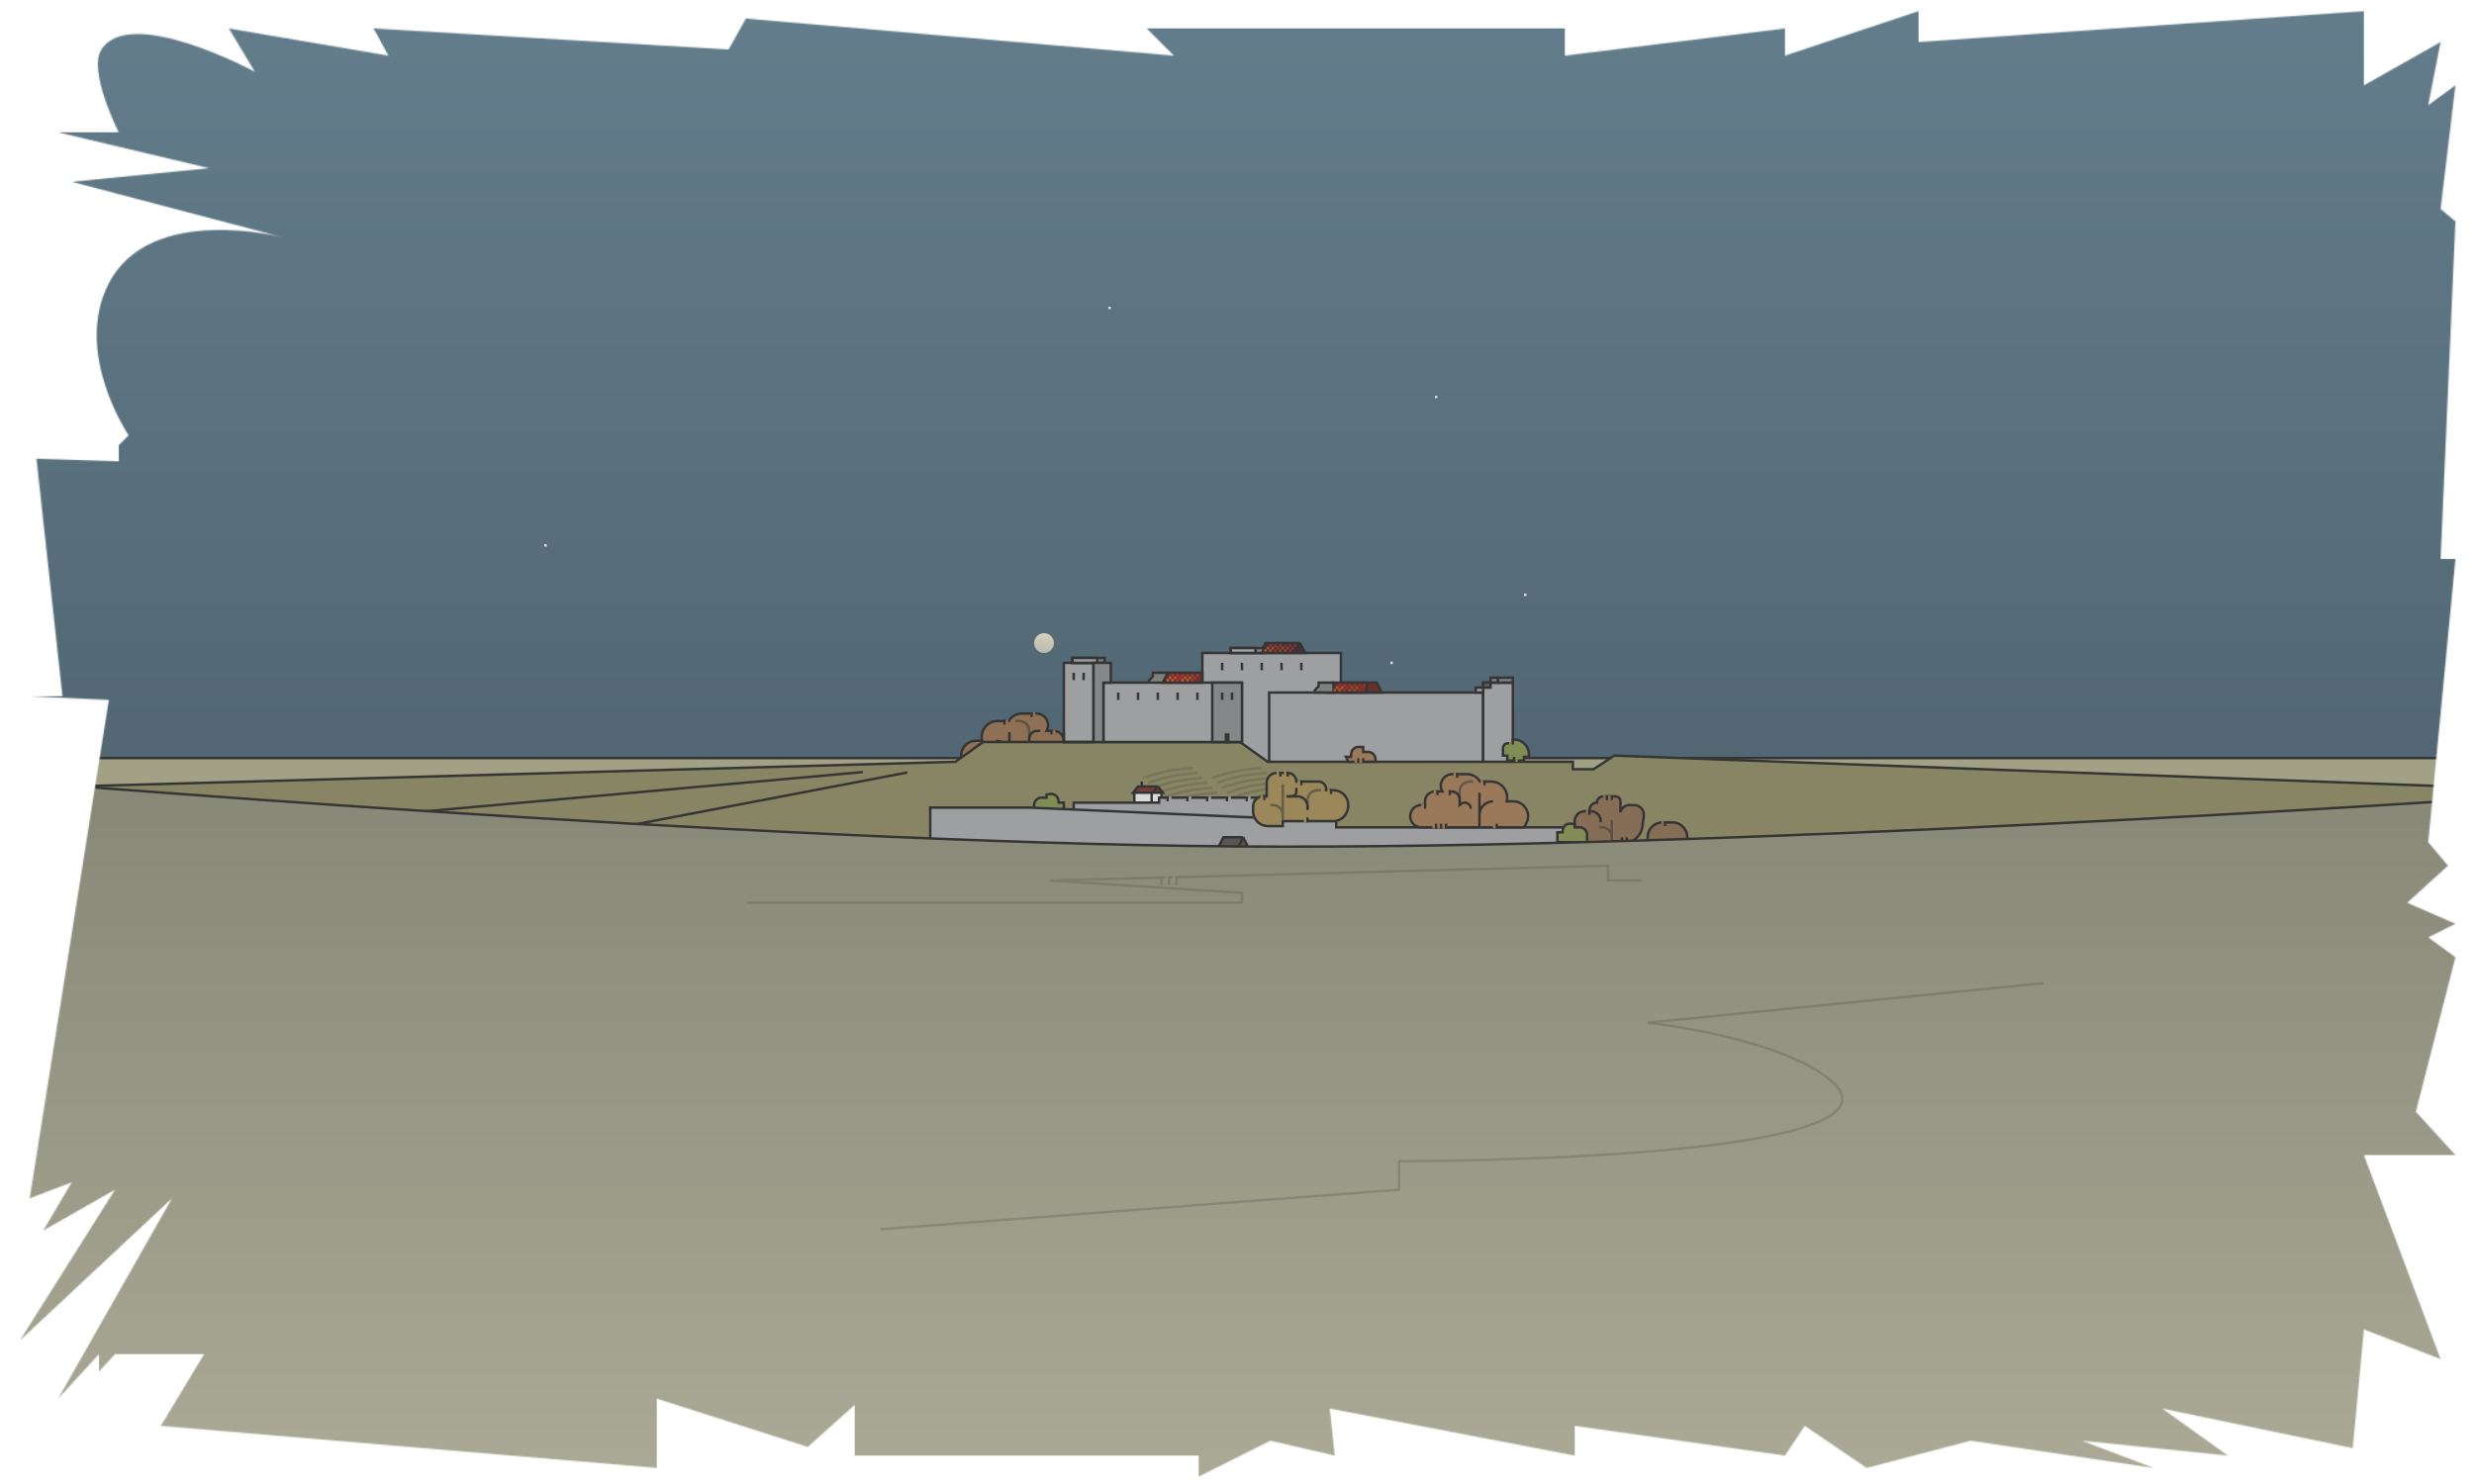 <svg width="2000" height="1200" viewBox="0 0 2000 1200" fill="none" xmlns="http://www.w3.org/2000/svg">
<mask id="mask0_63_17937" style="mask-type:alpha" maskUnits="userSpaceOnUse" x="16" y="9" width="1969" height="1185">
<path d="M169 136L47 107H96C96 107 70.793 57.51 82 40C105.232 3.702 206 58 206 58L185 23L314 45L302 23L589 40L603 15L949 45L927 23H1265V45L1443 23V45L1551 9V34L1911 9V69L1973 34L1963 85L1985 69L1973 169L1985 179L1973 452H1985L1963 681L1979 700L1946 730L1985 747L1963 758L1985 774L1953 899L1985 934H1911L1973 1099L1911 1075L1902 1171L1748 1139L1801 1177L1683 1165L1741 1187L1593 1165L1509 1187L1459 1153L1443 1177L1273 1153V1177L1075 1139L1079 1177L1027 1165L969 1194V1177H691V1136L653 1170L531 1131V1187L130 1153L165 1095H93L80 1109V1095L47 1131L139 969L16 1084L93 962L35 995L58 956L24 969L88 566L24 563H50.5L29.487 371L96 373V360L104 352C104 352 58.749 285.402 88 229C121.801 163.825 229 192 229 192L58 147L169 136Z" fill="white"/>
</mask>
<g mask="url(#mask0_63_17937)">
<rect y="-20" width="2000" height="1200" fill="url(#paint0_linear_63_17937)"/>
<rect x="1160" y="320" width="2" height="2" fill="#D9D9D9"/>
<rect x="896" y="248" width="2" height="2" fill="#D9D9D9"/>
<rect x="440" y="440" width="2" height="2" fill="#D9D9D9"/>
<rect width="2" height="2" transform="matrix(-1 0 0 1 1126 535)" fill="#D9D9D9"/>
<rect width="2" height="2" transform="matrix(-1 0 0 1 1234 480)" fill="#D9D9D9"/>
<path d="M2009 744V613H-9V744H2009Z" fill="#CAC8A6"/>
<path d="M2009 744V613H-9V744H2009Z" fill="black" fill-opacity="0.2"/>
<path d="M2009 744V613H-9V744H2009Z" stroke="#353535" stroke-width="2"/>
<path fill-rule="evenodd" clip-rule="evenodd" d="M846 591C849.565 584.762 845.06 577 837.875 577H826C821.558 577 817.68 579.413 815.605 583H806.482C798.105 583 791.958 590.873 793.99 599H789C782.373 599 777 604.373 777 611V620H814H822H834H860H863C867.971 620 872 615.971 872 611C872 606.029 867.971 602 863 602H860V599.5V599C860 594.582 856.418 591 852 591H846Z" fill="#8E7054"/>
<path d="M846 591V592H844.277L845.132 590.504L846 591ZM815.605 583L816.471 583.501L816.182 584H815.605V583ZM793.99 599L794.96 598.757L795.271 600H793.99V599ZM777 620V621H776V620H777ZM860 602V603H859V602H860ZM837.875 576C845.828 576 850.814 584.591 846.868 591.496L845.132 590.504C848.315 584.932 844.292 578 837.875 578V576ZM826 576H837.875V578H826V576ZM814.74 582.499C816.986 578.616 821.187 576 826 576V578C821.93 578 818.374 580.21 816.471 583.501L814.74 582.499ZM806.482 582H815.605V584H806.482V582ZM793.02 599.243C790.83 590.484 797.454 582 806.482 582V584C798.755 584 793.086 591.261 794.96 598.757L793.02 599.243ZM789 598H793.99V600H789V598ZM776 611C776 603.82 781.82 598 789 598V600C782.925 600 778 604.925 778 611H776ZM776 620V611H778V620H776ZM814 621H777V619H814V621ZM822 621H814V619H822V621ZM834 621H822V619H834V621ZM834 619H860V621H834V619ZM860 619H863V621H860V619ZM863 619C867.418 619 871 615.418 871 611H873C873 616.523 868.523 621 863 621V619ZM871 611C871 606.582 867.418 603 863 603V601C868.523 601 873 605.477 873 611H871ZM863 603H860V601H863V603ZM861 599.5V602H859V599.5H861ZM861 599V599.5H859V599H861ZM852 590C856.971 590 861 594.029 861 599H859C859 595.134 855.866 592 852 592V590ZM846 590H852V592H846V590Z" fill="#353535"/>
<path d="M841 591H838.5C834.91 591 832 593.91 832 597.5V597.5V602L831.222 601.308C828.036 598.476 823 600.738 823 605V605" stroke="#353535" stroke-width="2"/>
<path d="M805 599V599C811.075 599 816 603.925 816 610V619V592" stroke="#353535" stroke-width="2"/>
<path opacity="0.5" d="M821 583H824C828.418 583 832 586.582 832 591V597" stroke="#353535" stroke-width="2"/>
<rect x="850" y="617" width="2" height="4" fill="#353535"/>
<rect x="852" y="617" width="2" height="4" fill="#8E7054"/>
<rect x="846" y="617" width="2" height="4" fill="#353535"/>
<rect x="848" y="617" width="2" height="4" fill="#8E7054"/>
<rect x="842" y="617" width="2" height="4" fill="#353535"/>
<rect x="844" y="617" width="2" height="4" fill="#8E7054"/>
<rect x="801" y="617" width="2" height="4" fill="#353535"/>
<rect x="803" y="617" width="2" height="4" fill="#8E7054"/>
<rect x="811" y="582" width="2" height="4" fill="#353535"/>
<rect x="813" y="582" width="2" height="4" fill="#8E7054"/>
<rect x="833" y="576" width="2" height="4" fill="#353535"/>
<rect x="835" y="576" width="2" height="4" fill="#8E7054"/>
<rect x="849" y="590" width="2" height="4" fill="#353535"/>
<rect x="851" y="590" width="2" height="4" fill="#8E7054"/>
<rect x="859" y="601" width="2" height="4" fill="#353535"/>
<rect x="861" y="601" width="2" height="4" fill="#8E7054"/>
<path d="M932 544H944V554H929V550L932 547V544Z" fill="#7F8080" stroke="#353535" stroke-width="2"/>
<path d="M972 528H1084V560H1199V624H972V528Z" fill="#9E9FA0"/>
<path d="M1084 560V528H972V624H1199V560H1084ZM1084 560H1026V624" stroke="#353535" stroke-width="2"/>
<path d="M1199 552H1223V665H1199V552Z" fill="#9E9FA0" stroke="#353535" stroke-width="2"/>
<path d="M794.731 600L772.425 616L21 637V685H416.927H2009V637L1304.97 611L1288.25 622H1271.52V616H1024.76L1002.45 600H843.525H794.731Z" fill="#888564"/>
<path d="M21 685V637L772.425 616L794.731 600H843.525H1002.45L1024.76 616H1271.52V622H1288.25L1304.97 611L2009 637V685H416.927M21 685H416.927M21 685L697.579 624.312M416.927 685L733.564 624.625" stroke="#353535" stroke-width="2"/>
<path opacity="0.2" d="M964 621C964 621 950.559 622.094 942.421 623.769C934.878 625.322 924 629 924 629" stroke="#353535" stroke-width="2"/>
<path opacity="0.2" d="M976 633C976 633 962.559 634.094 954.421 635.769C946.878 637.322 936 641 936 641" stroke="#353535" stroke-width="2"/>
<path opacity="0.2" d="M968 625C968 625 954.559 626.094 946.421 627.769C938.878 629.322 928 633 928 633" stroke="#353535" stroke-width="2"/>
<path opacity="0.2" d="M980 637C980 637 966.559 638.094 958.421 639.769C950.878 641.322 940 645 940 645" stroke="#353535" stroke-width="2"/>
<path opacity="0.2" d="M972 629C972 629 958.559 630.094 950.421 631.769C942.878 633.322 932 637 932 637" stroke="#353535" stroke-width="2"/>
<path opacity="0.2" d="M984 641C984 641 970.559 642.094 962.421 643.769C954.878 645.322 944 649 944 649" stroke="#353535" stroke-width="2"/>
<path opacity="0.2" d="M1020 621C1020 621 1006.56 622.094 998.421 623.769C990.878 625.322 980 629 980 629" stroke="#353535" stroke-width="2"/>
<path opacity="0.2" d="M1032 633C1032 633 1018.56 634.094 1010.42 635.769C1002.88 637.322 992 641 992 641" stroke="#353535" stroke-width="2"/>
<path opacity="0.2" d="M1024 625C1024 625 1010.56 626.094 1002.42 627.769C994.878 629.322 984 633 984 633" stroke="#353535" stroke-width="2"/>
<path opacity="0.2" d="M1036 637C1036 637 1022.56 638.094 1014.42 639.769C1006.88 641.322 996 645 996 645" stroke="#353535" stroke-width="2"/>
<path opacity="0.2" d="M1028 629C1028 629 1014.56 630.094 1006.42 631.769C998.878 633.322 988 637 988 637" stroke="#353535" stroke-width="2"/>
<path opacity="0.2" d="M1040 641C1040 641 1026.56 642.094 1018.42 643.769C1010.88 645.322 1000 649 1000 649" stroke="#353535" stroke-width="2"/>
<path d="M920 636H923H936L932 641H916L920 636Z" fill="#773C3C"/>
<path d="M936 636L932 641H940L936 636Z" fill="#773C3C"/>
<path d="M936 636L932 641M936 636L940 641H932M936 636H923M932 641H916L920 636H923M923 636V632" stroke="#353535" stroke-width="2"/>
<path d="M917 641H931H939V649H931H917V641Z" fill="#D9D9D9"/>
<path d="M931 641H917V649H931M931 641H939V649H931M931 641V649" stroke="#353535" stroke-width="2"/>
<path d="M937 649.073V645H1016L1016 663H868V649.073H937Z" fill="#9E9FA0" stroke="#353535" stroke-width="2"/>
<path d="M855.765 649V647.992C855.765 644.315 852.488 641.503 848.854 642.062L846 642.5V645H842C838.686 645 836 647.686 836 651V657H860V649H855.765Z" fill="#828D55" stroke="#353535" stroke-width="2"/>
<path d="M830.969 653H752V685H1283V669H1080.24V664L830.969 653Z" fill="#9E9FA0" stroke="#353535" stroke-width="2"/>
<rect x="892" y="552" width="112" height="48" fill="#9E9FA0" stroke="#353535" stroke-width="2"/>
<rect x="980" y="552" width="24" height="48" fill="#9E9FA0"/>
<rect x="980" y="552" width="24" height="48" fill="black" fill-opacity="0.15"/>
<rect x="980" y="552" width="24" height="48" stroke="#353535" stroke-width="2"/>
<path d="M944 544H972V552H940L944 544Z" fill="#6A322A" stroke="#353535" stroke-width="2"/>
<path d="M1113 552H1085V560H1117L1113 552Z" fill="#6A322A" stroke="#353535" stroke-width="2"/>
<path d="M1077 552H1105V560H1073L1077 552Z" fill="#6A322A" stroke="#353535" stroke-width="2"/>
<path d="M1023 520H1051L1047 528H1019L1023 520Z" fill="#4A3131"/>
<path d="M1051 520L1047 528H1055L1051 520Z" fill="#4A3131"/>
<path d="M1051 520H1023L1019 528H1047M1051 520L1047 528M1051 520L1055 528H1047" stroke="#353535" stroke-width="2"/>
<path fill-rule="evenodd" clip-rule="evenodd" d="M1291 649C1291 646.239 1293.24 644 1296 644H1306C1308.21 644 1310 645.791 1310 648V657C1310.58 653.538 1313.57 651 1317.08 651H1321.03C1325.78 651 1329.46 655.181 1328.85 659.9L1327.8 668.048C1326.77 676.026 1319.98 682 1311.93 682H1306H1297H1273V664C1273 659.582 1276.58 656 1281 656H1285V655C1285 651.686 1287.69 649 1291 649ZM1332 677C1332 670.373 1337.37 665 1344 665H1352C1358.63 665 1364 670.373 1364 677V681H1332V677Z" fill="#866D55"/>
<path d="M1291 649V650H1292V649H1291ZM1310 657H1309L1310.99 657.164L1310 657ZM1328.85 659.9L1327.86 659.772L1328.85 659.9ZM1327.8 668.048L1328.79 668.176L1327.8 668.048ZM1273 682H1272V683H1273V682ZM1285 656V657H1286V656H1285ZM1364 681V682H1365V681H1364ZM1332 681H1331V682H1332V681ZM1296 643C1292.69 643 1290 645.686 1290 649H1292C1292 646.791 1293.79 645 1296 645V643ZM1306 643H1296V645H1306V643ZM1311 648C1311 645.239 1308.76 643 1306 643V645C1307.66 645 1309 646.343 1309 648H1311ZM1311 657V648H1309V657H1311ZM1317.08 650C1313.08 650 1309.67 652.891 1309.01 656.836L1310.99 657.164C1311.48 654.184 1314.06 652 1317.08 652V650ZM1321.03 650H1317.08V652H1321.03V650ZM1329.84 660.028C1330.53 654.71 1326.39 650 1321.03 650V652C1325.18 652 1328.39 655.651 1327.86 659.772L1329.84 660.028ZM1328.79 668.176L1329.84 660.028L1327.86 659.772L1326.81 667.92L1328.79 668.176ZM1311.93 683C1320.48 683 1327.7 676.653 1328.79 668.176L1326.81 667.92C1325.84 675.4 1319.47 681 1311.93 681V683ZM1306 683H1311.93V681H1306V683ZM1306 681H1297V683H1306V681ZM1297 681H1273V683H1297V681ZM1274 682V664H1272V682H1274ZM1274 664C1274 660.134 1277.13 657 1281 657V655C1276.03 655 1272 659.029 1272 664H1274ZM1281 657H1285V655H1281V657ZM1284 655V656H1286V655H1284ZM1291 648C1287.13 648 1284 651.134 1284 655H1286C1286 652.239 1288.24 650 1291 650V648ZM1344 664C1336.82 664 1331 669.82 1331 677H1333C1333 670.925 1337.92 666 1344 666V664ZM1352 664H1344V666H1352V664ZM1365 677C1365 669.82 1359.18 664 1352 664V666C1358.08 666 1363 670.925 1363 677H1365ZM1365 681V677H1363V681H1365ZM1332 682H1364V680H1332V682ZM1331 677V681H1333V677H1331Z" fill="#353535"/>
<path opacity="0.5" d="M1293 669H1295C1299.42 669 1303 672.582 1303 677V680V663" stroke="#353535" stroke-width="2"/>
<path d="M1286 656V656C1290.42 656 1294 659.582 1294 664V665" stroke="#353535" stroke-width="2"/>
<rect width="2" height="4" transform="matrix(-1 0 0 1 1347 664)" fill="#353535"/>
<rect width="2" height="4" transform="matrix(-1 0 0 1 1345 664)" fill="#866D55"/>
<rect width="2" height="4" transform="matrix(-1 0 0 1 1312 677)" fill="#353535"/>
<rect width="2" height="4" transform="matrix(-1 0 0 1 1310 677)" fill="#866D55"/>
<rect width="2" height="4" transform="matrix(-1 0 0 1 1286 655)" fill="#353535"/>
<rect width="2" height="4" transform="matrix(-1 0 0 1 1284 655)" fill="#866D55"/>
<rect width="2" height="4" transform="matrix(-1 0 0 1 1300 643)" fill="#353535"/>
<rect width="2" height="4" transform="matrix(-1 0 0 1 1298 643)" fill="#866D55"/>
<rect width="2" height="4" transform="matrix(-1 0 0 1 1304 643)" fill="#353535"/>
<rect width="2" height="4" transform="matrix(-1 0 0 1 1302 643)" fill="#866D55"/>
<rect width="2" height="4" transform="matrix(-1 0 0 1 1316 677)" fill="#353535"/>
<rect width="2" height="4" transform="matrix(-1 0 0 1 1314 677)" fill="#866D55"/>
<path fill-rule="evenodd" clip-rule="evenodd" d="M1024 633C1024 628.582 1027.58 625 1032 625H1041C1044.87 625 1048 628.134 1048 632H1066C1069.31 632 1072 634.686 1072 638V639H1077.93C1085.31 639 1090.94 645.605 1089.78 652.896L1089.62 653.896C1088.69 659.717 1083.66 664 1077.77 664H1072H1065H1037V668H1025C1018.37 668 1013 662.627 1013 656V652C1013 647.582 1016.58 644 1021 644H1024V642.5V633Z" fill="#9A885A"/>
<path d="M1048 632H1047V633H1048V632ZM1072 639H1071V640H1072V639ZM1089.78 652.896L1088.79 652.738V652.738L1089.78 652.896ZM1089.62 653.896L1090.6 654.054V654.054L1089.62 653.896ZM1037 664V663H1036V664H1037ZM1037 668V669H1038V668H1037ZM1024 644V645H1025V644H1024ZM1032 624C1027.03 624 1023 628.029 1023 633H1025C1025 629.134 1028.13 626 1032 626V624ZM1041 624H1032V626H1041V624ZM1049 632C1049 627.582 1045.42 624 1041 624V626C1044.31 626 1047 628.686 1047 632H1049ZM1066 631H1048V633H1066V631ZM1073 638C1073 634.134 1069.87 631 1066 631V633C1068.76 633 1071 635.239 1071 638H1073ZM1073 639V638H1071V639H1073ZM1077.93 638H1072V640H1077.93V638ZM1090.76 653.054C1092.03 645.155 1085.93 638 1077.93 638V640C1084.7 640 1089.86 646.054 1088.79 652.738L1090.76 653.054ZM1090.6 654.054L1090.76 653.054L1088.79 652.738L1088.63 653.738L1090.6 654.054ZM1077.77 665C1084.15 665 1089.6 660.361 1090.6 654.054L1088.63 653.738C1087.78 659.074 1083.17 663 1077.77 663V665ZM1072 665H1077.77V663H1072V665ZM1065 665H1072V663H1065V665ZM1037 665H1065V663H1037V665ZM1036 664V668H1038V664H1036ZM1037 667H1025V669H1037V667ZM1025 667C1018.92 667 1014 662.075 1014 656H1012C1012 663.18 1017.82 669 1025 669V667ZM1014 656V652H1012V656H1014ZM1014 652C1014 648.134 1017.13 645 1021 645V643C1016.03 643 1012 647.029 1012 652H1014ZM1021 645H1024V643H1021V645ZM1023 642.5V644H1025V642.5H1023ZM1023 633V642.5H1025V633H1023Z" fill="#353535"/>
<path opacity="0.5" d="M1057 654V647C1057 642.582 1060.58 639 1065 639H1068" stroke="#353535" stroke-width="2"/>
<path opacity="0.5" d="M1027 651L1029 651C1033.42 651 1037 654.582 1037 659L1037 663L1037 634" stroke="#353535" stroke-width="2"/>
<path d="M1057 655L1057 652C1057 647.582 1053.42 644 1049 644L1042 644" stroke="#353535" stroke-width="2"/>
<path d="M1048 637L1048 640C1048 642.209 1046.21 644 1044 644L1040 644" stroke="#353535" stroke-width="2"/>
<rect width="2" height="4" transform="matrix(-1 0 0 1 1058 661)" fill="#353535"/>
<rect width="2" height="4" transform="matrix(-1 0 0 1 1056 661)" fill="#9A885A"/>
<rect width="2" height="4" transform="matrix(-1 0 0 1 1077 638)" fill="#353535"/>
<rect width="2" height="4" transform="matrix(-1 0 0 1 1075 638)" fill="#9A885A"/>
<rect width="2" height="4" transform="matrix(-1 0 0 1 1053 631)" fill="#353535"/>
<rect width="2" height="4" transform="matrix(-1 0 0 1 1051 631)" fill="#9A885A"/>
<rect width="2" height="4" transform="matrix(-1 0 0 1 1036 624)" fill="#353535"/>
<rect width="2" height="4" transform="matrix(-1 0 0 1 1034 624)" fill="#9A885A"/>
<rect width="2" height="4" transform="matrix(-1 0 0 1 1042 624)" fill="#353535"/>
<rect width="2" height="4" transform="matrix(-1 0 0 1 1040 624)" fill="#9A885A"/>
<rect width="2" height="4" transform="matrix(-1 0 0 1 1023 643)" fill="#353535"/>
<rect width="2" height="4" transform="matrix(-1 0 0 1 1021 643)" fill="#9A885A"/>
<path d="M1263.24 673V671.992C1263.24 668.315 1266.51 665.503 1270.15 666.062L1273 666.5V669H1277C1280.31 669 1283 671.686 1283 675V681H1259V673H1263.24Z" fill="#828D55" stroke="#353535" stroke-width="2"/>
<path d="M989 677H1005L1001 685H985L989 677Z" fill="#595652"/>
<path d="M1005 677L1001 685H1009L1005 677Z" fill="#595652"/>
<path d="M1005 677H989L985 685H1001M1005 677L1001 685M1005 677L1009 685H1001" stroke="#353535" stroke-width="2"/>
<path d="M2007.29 645.884L2008 645.836V1199H-8V630.087C-7.797 630.104 -7.567 630.123 -7.308 630.144C-6.133 630.241 -4.384 630.386 -2.086 630.575C2.511 630.952 9.304 631.506 18.09 632.211C35.661 633.623 61.203 635.643 93.086 638.076C156.852 642.943 245.984 649.463 347.45 656.08C550.375 669.313 802.649 682.932 999.992 684.467C1197.19 686 1449.46 676.324 1652.42 666.266C1753.91 661.236 1843.07 656.111 1906.86 652.243C1938.75 650.309 1964.3 648.689 1981.88 647.553C1990.67 646.985 1997.47 646.538 2002.07 646.233C2004.37 646.08 2006.12 645.963 2007.29 645.884Z" fill="#A9A995"/>
<path d="M2007.29 645.884L2008 645.836V1199H-8V630.087C-7.797 630.104 -7.567 630.123 -7.308 630.144C-6.133 630.241 -4.384 630.386 -2.086 630.575C2.511 630.952 9.304 631.506 18.09 632.211C35.661 633.623 61.203 635.643 93.086 638.076C156.852 642.943 245.984 649.463 347.45 656.08C550.375 669.313 802.649 682.932 999.992 684.467C1197.19 686 1449.46 676.324 1652.42 666.266C1753.91 661.236 1843.07 656.111 1906.86 652.243C1938.75 650.309 1964.3 648.689 1981.88 647.553C1990.67 646.985 1997.47 646.538 2002.07 646.233C2004.37 646.08 2006.12 645.963 2007.29 645.884Z" fill="url(#paint1_linear_63_17937)" fill-opacity="0.2"/>
<path d="M2007.29 645.884L2008 645.836V1199H-8V630.087C-7.797 630.104 -7.567 630.123 -7.308 630.144C-6.133 630.241 -4.384 630.386 -2.086 630.575C2.511 630.952 9.304 631.506 18.09 632.211C35.661 633.623 61.203 635.643 93.086 638.076C156.852 642.943 245.984 649.463 347.45 656.08C550.375 669.313 802.649 682.932 999.992 684.467C1197.19 686 1449.46 676.324 1652.42 666.266C1753.91 661.236 1843.07 656.111 1906.86 652.243C1938.75 650.309 1964.3 648.689 1981.88 647.553C1990.67 646.985 1997.47 646.538 2002.07 646.233C2004.37 646.08 2006.12 645.963 2007.29 645.884Z" stroke="#353535" stroke-width="2"/>
<path d="M860 536H884V600H860V536Z" fill="#9E9FA0" stroke="#353535" stroke-width="2"/>
<rect x="867" y="532" width="26" height="4" fill="#9E9FA0"/>
<rect x="867" y="532" width="26" height="4" fill="black" fill-opacity="0.2"/>
<rect x="867" y="532" width="26" height="4" stroke="#353535" stroke-width="2"/>
<rect x="995" y="524" width="26" height="4" fill="#9E9FA0"/>
<rect x="995" y="524" width="26" height="4" fill="black" fill-opacity="0.2"/>
<rect x="995" y="524" width="26" height="4" stroke="#353535" stroke-width="2"/>
<rect x="867" y="532" width="20" height="4" fill="#9E9FA0" stroke="#353535" stroke-width="2"/>
<rect x="995" y="524" width="20" height="4" fill="#9E9FA0" stroke="#353535" stroke-width="2"/>
<path d="M884 536H898V552H892V600H884V592V536Z" fill="#9E9FA0"/>
<path d="M884 536H898V552H892V600H884V592V536Z" fill="black" fill-opacity="0.15"/>
<path d="M884 600H892V552H898V536H884V592V600ZM884 600H860V592" stroke="#353535" stroke-width="2"/>
<rect x="867" y="544" width="2" height="6" fill="#353535"/>
<rect x="875" y="544" width="2" height="6" fill="#353535"/>
<rect x="903" y="560" width="2" height="6" fill="#353535"/>
<rect x="919" y="560" width="2" height="6" fill="#353535"/>
<rect x="935" y="560" width="2" height="6" fill="#353535"/>
<rect x="951" y="560" width="2" height="6" fill="#353535"/>
<rect x="967" y="560" width="2" height="6" fill="#353535"/>
<rect x="943" y="644" width="2" height="4" fill="#353535"/>
<rect x="959" y="644" width="2" height="4" fill="#353535"/>
<rect x="975" y="644" width="2" height="4" fill="#353535"/>
<rect x="991" y="644" width="2" height="4" fill="#353535"/>
<rect x="1007" y="644" width="2" height="4" fill="#353535"/>
<rect x="945" y="644" width="2" height="4" fill="#9E9FA0"/>
<rect x="961" y="644" width="2" height="4" fill="#9E9FA0"/>
<rect x="977" y="644" width="2" height="4" fill="#9E9FA0"/>
<rect x="993" y="644" width="2" height="4" fill="#9E9FA0"/>
<rect x="1009" y="644" width="2" height="4" fill="#9E9FA0"/>
<rect x="987" y="536" width="2" height="6" fill="#353535"/>
<rect x="1003" y="536" width="2" height="6" fill="#353535"/>
<rect x="1019" y="536" width="2" height="6" fill="#353535"/>
<rect x="1035" y="536" width="2" height="6" fill="#353535"/>
<rect x="1051" y="536" width="2" height="6" fill="#353535"/>
<rect x="987" y="560" width="2" height="6" fill="#353535"/>
<rect x="995" y="560" width="2" height="6" fill="#353535"/>
<circle cx="844" cy="520" r="8" fill="url(#paint2_linear_63_17937)"/>
<path d="M991 594H992H993V600H991V594Z" fill="#3D3D3D" stroke="#353535" stroke-width="2"/>
<g opacity="0.2">
<path d="M604 730H1004V722L849 712L1300 700V712H1327" stroke="#353535" stroke-width="2"/>
<rect x="938" y="709" width="2" height="7" fill="#353535"/>
<rect x="944" y="709" width="2" height="7" fill="#353535"/>
<rect x="950" y="709" width="2" height="7" fill="#353535"/>
<rect x="948" y="707" width="2" height="5" fill="#8D8D7C"/>
<rect x="942" y="707" width="2" height="5" fill="#8D8D7C"/>
</g>
<path d="M1066 552H1078V560H1063V558L1066 555V552Z" fill="#7F8080" stroke="#353535" stroke-width="2"/>
<rect x="1205" y="548" width="6" height="4" fill="#9E9FA0"/>
<rect x="1205" y="548" width="6" height="4" fill="black" fill-opacity="0.2"/>
<rect x="1205" y="548" width="6" height="4" stroke="#353535" stroke-width="2"/>
<rect x="1211" y="548" width="12" height="4" fill="#9E9FA0"/>
<rect x="1211" y="548" width="12" height="4" fill="black" fill-opacity="0.2"/>
<rect x="1211" y="548" width="12" height="4" stroke="#353535" stroke-width="2"/>
<rect x="1199" y="552" width="6" height="4" fill="#9E9FA0"/>
<rect x="1199" y="552" width="6" height="4" fill="black" fill-opacity="0.4"/>
<rect x="1199" y="552" width="6" height="4" stroke="#353535" stroke-width="2"/>
<rect x="1193" y="556" width="6" height="4" fill="#9E9FA0" stroke="#353535" stroke-width="2"/>
<g opacity="0.9">
<rect x="943" y="549" width="2" height="2" fill="#C66731"/>
<rect x="947" y="549" width="2" height="2" fill="#C66731"/>
<rect x="951" y="549" width="2" height="2" fill="#C63131"/>
<rect x="945" y="547" width="2" height="2" fill="#C66731"/>
<rect x="949" y="547" width="2" height="2" fill="#C66731"/>
<rect x="953" y="547" width="2" height="2" fill="#C63131"/>
<rect x="947" y="545" width="2" height="2" fill="#C63131"/>
<rect x="951" y="545" width="2" height="2" fill="#C63131"/>
<rect x="955" y="545" width="2" height="2" fill="#C63131"/>
</g>
<g opacity="0.9">
<rect x="955" y="549" width="2" height="2" fill="#C66731"/>
<rect x="959" y="549" width="2" height="2" fill="#C66731"/>
<rect x="963" y="549" width="2" height="2" fill="#A33E3E"/>
<rect x="957" y="547" width="2" height="2" fill="#C66731"/>
<rect x="961" y="547" width="2" height="2" fill="#C66731"/>
<rect x="965" y="547" width="2" height="2" fill="#A33E3E"/>
<rect x="959" y="545" width="2" height="2" fill="#A33E3E"/>
<rect x="963" y="545" width="2" height="2" fill="#A33E3E"/>
<rect x="967" y="545" width="2" height="2" fill="#A33E3E"/>
</g>
<g opacity="0.5">
<rect x="1034" y="525" width="2" height="2" fill="#C66731"/>
<rect x="1038" y="525" width="2" height="2" fill="#C66731"/>
<rect x="1042" y="525" width="2" height="2" fill="#C63131"/>
<rect x="1036" y="523" width="2" height="2" fill="#C66731"/>
<rect x="1040" y="523" width="2" height="2" fill="#C66731"/>
<rect x="1044" y="523" width="2" height="2" fill="#C63131"/>
<rect x="1038" y="521" width="2" height="2" fill="#C63131"/>
<rect x="1042" y="521" width="2" height="2" fill="#C63131"/>
<rect x="1046" y="521" width="2" height="2" fill="#C63131"/>
</g>
<g opacity="0.7">
<rect x="1022" y="525" width="2" height="2" fill="#C66731"/>
<rect x="1026" y="525" width="2" height="2" fill="#C66731"/>
<rect x="1030" y="525" width="2" height="2" fill="#C63131"/>
<rect x="1024" y="523" width="2" height="2" fill="#C66731"/>
<rect x="1028" y="523" width="2" height="2" fill="#C66731"/>
<rect x="1032" y="523" width="2" height="2" fill="#C63131"/>
<rect x="1026" y="521" width="2" height="2" fill="#C63131"/>
<rect x="1030" y="521" width="2" height="2" fill="#C63131"/>
<rect x="1034" y="521" width="2" height="2" fill="#C63131"/>
</g>
<g opacity="0.5">
<rect x="1090" y="557" width="2" height="2" fill="#C66731"/>
<rect x="1094" y="557" width="2" height="2" fill="#C66731"/>
<rect x="1098" y="557" width="2" height="2" fill="#C63131"/>
<rect x="1092" y="555" width="2" height="2" fill="#C66731"/>
<rect x="1096" y="555" width="2" height="2" fill="#C66731"/>
<rect x="1100" y="555" width="2" height="2" fill="#C63131"/>
<rect x="1094" y="553" width="2" height="2" fill="#C63131"/>
<rect x="1098" y="553" width="2" height="2" fill="#C63131"/>
<rect x="1102" y="553" width="2" height="2" fill="#C63131"/>
</g>
<g opacity="0.7">
<rect x="1078" y="557" width="2" height="2" fill="#C66731"/>
<rect x="1082" y="557" width="2" height="2" fill="#C66731"/>
<rect x="1086" y="557" width="2" height="2" fill="#C63131"/>
<rect x="1080" y="555" width="2" height="2" fill="#C66731"/>
<rect x="1084" y="555" width="2" height="2" fill="#C66731"/>
<rect x="1088" y="555" width="2" height="2" fill="#C63131"/>
<rect x="1082" y="553" width="2" height="2" fill="#C63131"/>
<rect x="1086" y="553" width="2" height="2" fill="#C63131"/>
<rect x="1090" y="553" width="2" height="2" fill="#C63131"/>
</g>
<path fill-rule="evenodd" clip-rule="evenodd" d="M1166 640C1162.44 633.762 1166.94 626 1174.12 626H1186C1190.44 626 1194.32 628.413 1196.39 632H1205.52C1213.9 632 1220.04 639.873 1218.01 648H1223.32C1232.54 648 1238.31 657.954 1233.74 665.954L1232 669H1198H1190H1178H1152H1149C1144.03 669 1140 664.971 1140 660C1140 655.029 1144.03 651 1149 651H1152V648.5V648C1152 643.582 1155.58 640 1160 640H1166Z" fill="#9A795A"/>
<path d="M1166 640V641H1167.72L1166.87 639.504L1166 640ZM1196.39 632L1195.53 632.501L1195.82 633H1196.39V632ZM1218.01 648L1217.04 647.757L1216.73 649H1218.01V648ZM1233.74 665.954L1232.87 665.458L1233.74 665.954ZM1232 669V670H1232.58L1232.87 669.496L1232 669ZM1152 651V652H1153V651H1152ZM1174.12 625C1166.17 625 1161.19 633.591 1165.13 640.496L1166.87 639.504C1163.68 633.932 1167.71 627 1174.12 627V625ZM1186 625H1174.12V627H1186V625ZM1197.26 631.499C1195.01 627.616 1190.81 625 1186 625V627C1190.07 627 1193.63 629.21 1195.53 632.501L1197.26 631.499ZM1205.52 631H1196.39V633H1205.52V631ZM1218.98 648.243C1221.17 639.484 1214.55 631 1205.52 631V633C1213.24 633 1218.91 640.261 1217.04 647.757L1218.98 648.243ZM1223.32 647H1218.01V649H1223.32V647ZM1234.61 666.45C1239.56 657.783 1233.3 647 1223.32 647V649C1231.77 649 1237.06 658.124 1232.87 665.458L1234.61 666.45ZM1232.87 669.496L1234.61 666.45L1232.87 665.458L1231.13 668.504L1232.87 669.496ZM1198 670H1232V668H1198V670ZM1190 670H1198V668H1190V670ZM1178 670H1190V668H1178V670ZM1178 668H1152V670H1178V668ZM1152 668H1149V670H1152V668ZM1149 668C1144.58 668 1141 664.418 1141 660H1139C1139 665.523 1143.48 670 1149 670V668ZM1141 660C1141 655.582 1144.58 652 1149 652V650C1143.48 650 1139 654.477 1139 660H1141ZM1149 652H1152V650H1149V652ZM1151 648.5V651H1153V648.5H1151ZM1151 648V648.5H1153V648H1151ZM1160 639C1155.03 639 1151 643.029 1151 648H1153C1153 644.134 1156.13 641 1160 641V639ZM1166 639H1160V641H1166V639Z" fill="#353535"/>
<path d="M1171 640H1173.5C1177.09 640 1180 642.91 1180 646.5V646.5V651L1180.78 650.308C1183.96 647.476 1189 649.738 1189 654V654" stroke="#353535" stroke-width="2"/>
<path d="M1207 648V648C1200.92 648 1196 652.925 1196 659V668V641" stroke="#353535" stroke-width="2"/>
<path opacity="0.5" d="M1191 632H1188C1183.58 632 1180 635.582 1180 640V646" stroke="#353535" stroke-width="2"/>
<rect width="2" height="4" transform="matrix(-1 0 0 1 1162 666)" fill="#353535"/>
<rect width="2" height="4" transform="matrix(-1 0 0 1 1160 666)" fill="#9A795A"/>
<rect width="2" height="4" transform="matrix(-1 0 0 1 1166 666)" fill="#353535"/>
<rect width="2" height="4" transform="matrix(-1 0 0 1 1164 666)" fill="#9A795A"/>
<rect width="2" height="4" transform="matrix(-1 0 0 1 1170 666)" fill="#353535"/>
<rect width="2" height="4" transform="matrix(-1 0 0 1 1168 666)" fill="#9A795A"/>
<rect width="2" height="4" transform="matrix(-1 0 0 1 1211 666)" fill="#353535"/>
<rect width="2" height="4" transform="matrix(-1 0 0 1 1209 666)" fill="#9A795A"/>
<rect width="2" height="4" transform="matrix(-1 0 0 1 1201 631)" fill="#353535"/>
<rect width="2" height="4" transform="matrix(-1 0 0 1 1199 631)" fill="#9A795A"/>
<rect width="2" height="4" transform="matrix(-1 0 0 1 1179 625)" fill="#353535"/>
<rect width="2" height="4" transform="matrix(-1 0 0 1 1177 625)" fill="#9A795A"/>
<rect width="2" height="4" transform="matrix(-1 0 0 1 1163 639)" fill="#353535"/>
<rect width="2" height="4" transform="matrix(-1 0 0 1 1161 639)" fill="#9A795A"/>
<rect width="2" height="4" transform="matrix(-1 0 0 1 1153 650)" fill="#353535"/>
<rect width="2" height="4" transform="matrix(-1 0 0 1 1151 650)" fill="#9A795A"/>
<rect width="2" height="4" transform="matrix(-1 0 0 1 1173 639)" fill="#353535"/>
<rect width="2" height="4" transform="matrix(-1 0 0 1 1171 639)" fill="#9A795A"/>
<path d="M1092.24 612V610C1092.24 606.686 1094.92 604 1098.24 604H1102V608H1106C1109.31 608 1112 610.686 1112 614V616H1102H1098H1090L1088 612H1092.24Z" fill="#9A795A"/>
<path d="M1098 616H1090L1088 612H1092.24V610C1092.24 606.686 1094.92 604 1098.24 604H1102V608H1106C1109.31 608 1112 610.686 1112 614V616H1102M1098 616V613M1098 616H1102M1102 616V613" stroke="#353535" stroke-width="2"/>
<rect x="1099" y="613" width="2" height="4" fill="#9A795A"/>
<rect x="1095" y="613" width="2" height="4" fill="#9A795A"/>
<path d="M1232 612V615H1218.5V611H1215V605C1215 602.791 1216.79 601 1219 601H1223V598H1224C1230.63 598 1236 603.373 1236 610V612H1232Z" fill="#828D55" stroke="#353535" stroke-width="2"/>
<rect x="1220" y="600" width="2" height="4" fill="#828D55"/>
<rect x="1225" y="612" width="2" height="4" fill="#828D55"/>
<rect x="1223" y="612" width="2" height="4" fill="#353535"/>
<path opacity="0.2" d="M1652 795L1332 827C1332 827 1423.39 836.599 1471 867C1584.69 939.604 1131 939 1131 939V962L712 994" stroke="#353535" stroke-width="2"/>
</g>
<defs>
<linearGradient id="paint0_linear_63_17937" x1="1000" y1="-20" x2="1000" y2="614.5" gradientUnits="userSpaceOnUse">
<stop stop-color="#647E8D"/>
<stop offset="1" stop-color="#526773"/>
</linearGradient>
<linearGradient id="paint1_linear_63_17937" x1="1000" y1="629" x2="1000" y2="1182.27" gradientUnits="userSpaceOnUse">
<stop/>
<stop offset="1" stop-opacity="0"/>
</linearGradient>
<linearGradient id="paint2_linear_63_17937" x1="844" y1="512" x2="844" y2="528" gradientUnits="userSpaceOnUse">
<stop stop-color="#D6D3BE"/>
<stop offset="1" stop-color="#D6D3BE" stop-opacity="0.76"/>
</linearGradient>
</defs>
</svg>
